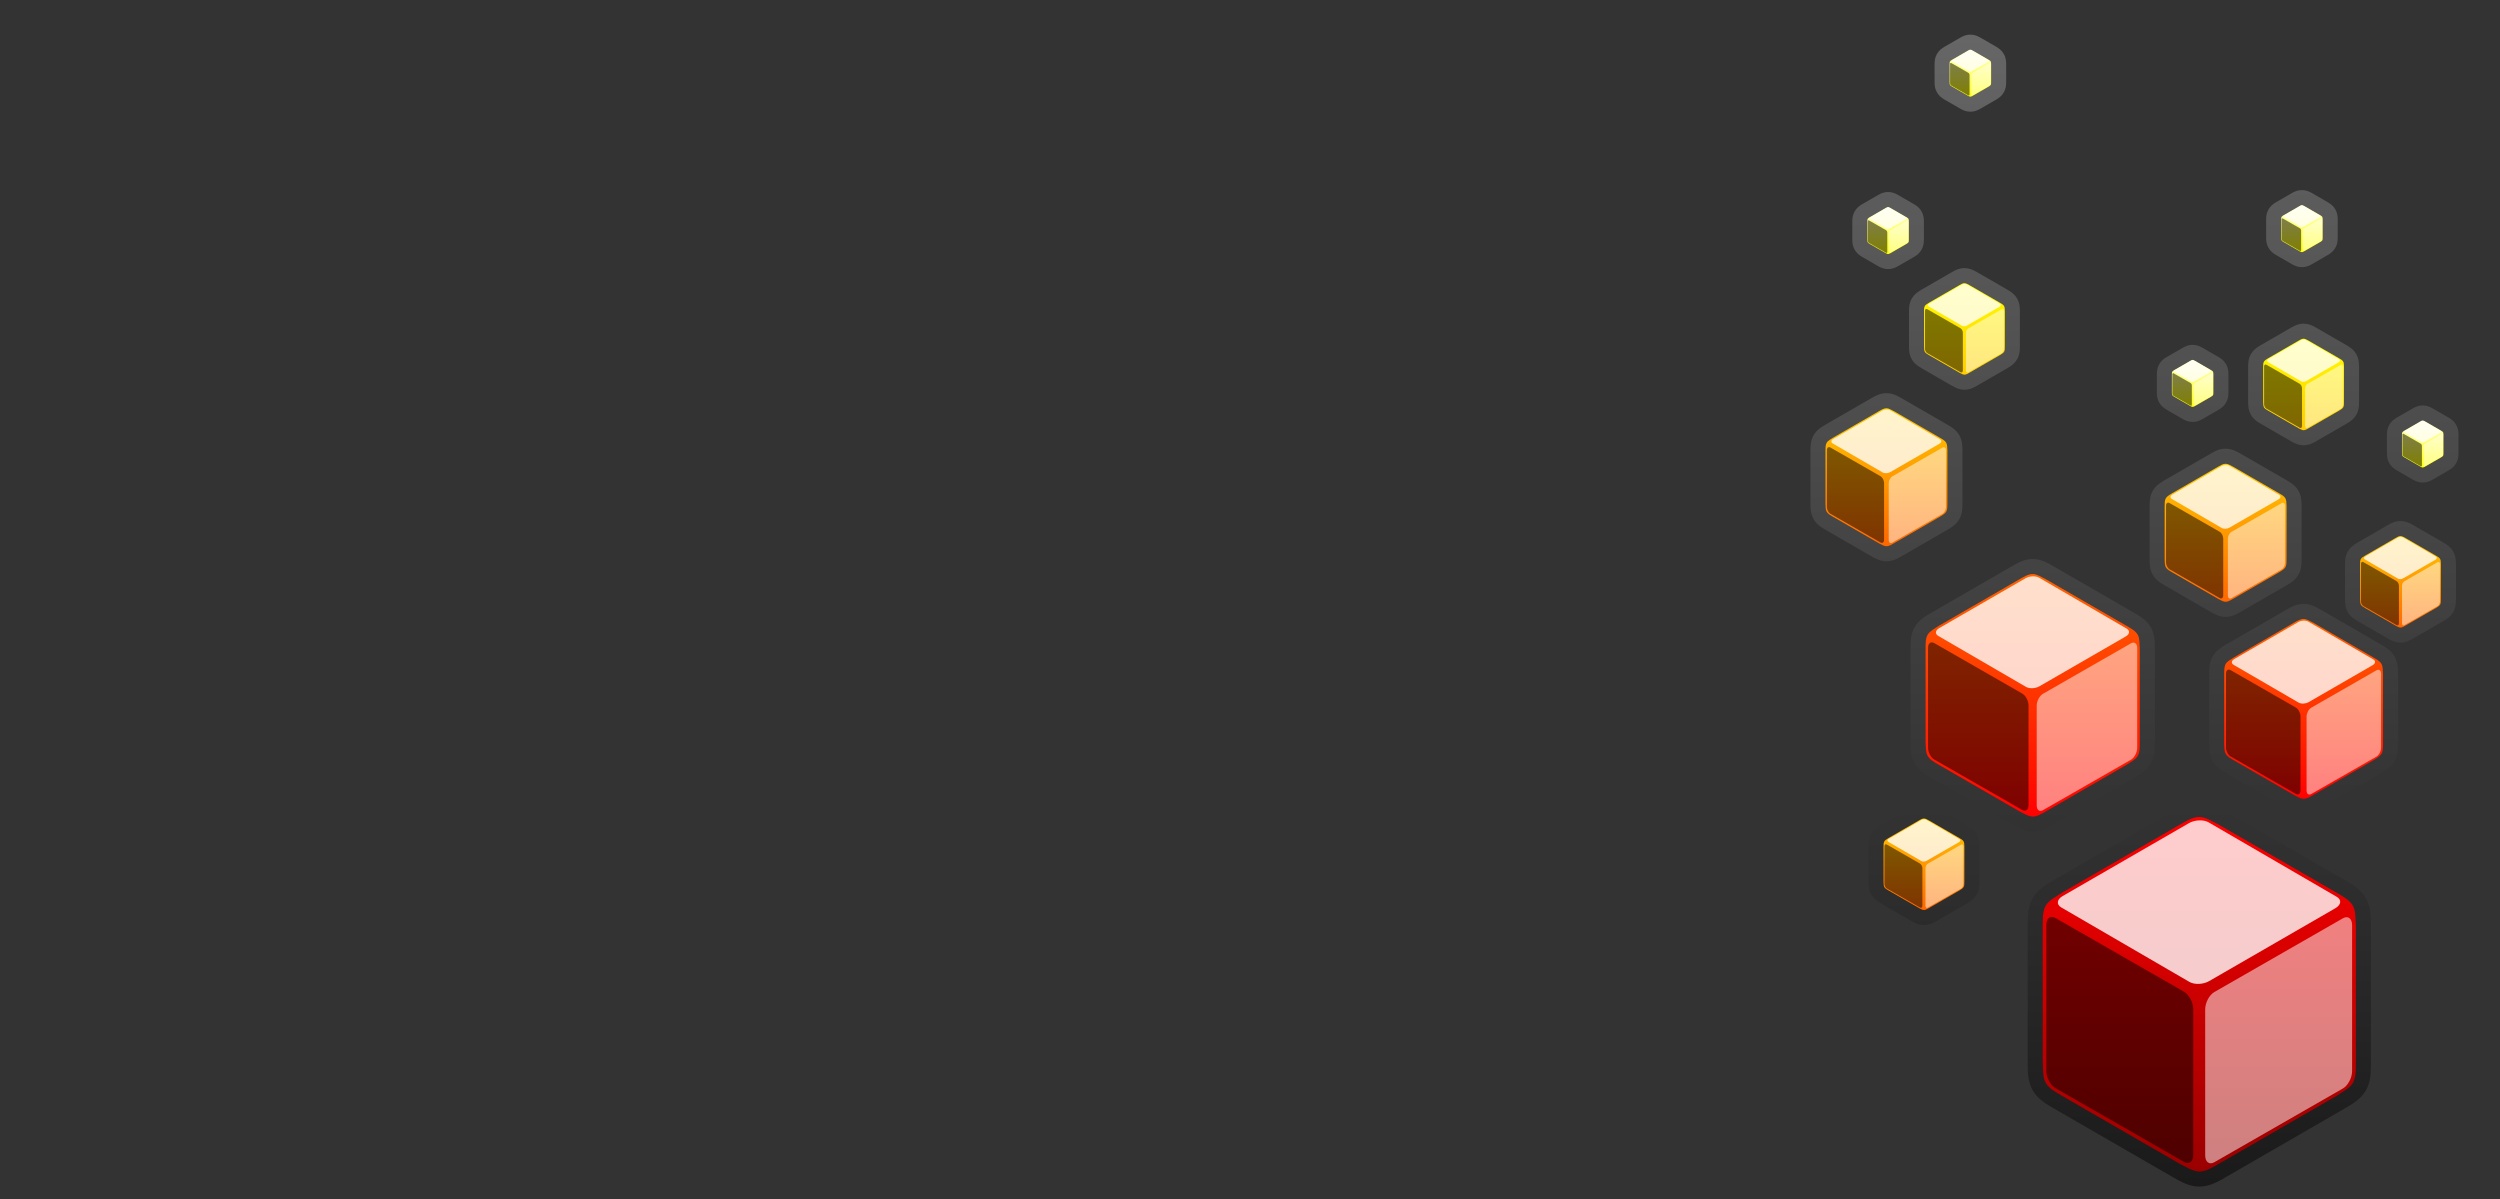 <?xml version="1.0" encoding="UTF-8" standalone="no"?>
<svg
   xmlns:dc="http://purl.org/dc/elements/1.1/"
   xmlns:cc="http://creativecommons.org/ns#"
   xmlns:rdf="http://www.w3.org/1999/02/22-rdf-syntax-ns#"
   xmlns:svg="http://www.w3.org/2000/svg"
   xmlns="http://www.w3.org/2000/svg"
   xmlns:sodipodi="http://sodipodi.sourceforge.net/DTD/sodipodi-0.dtd"
   xmlns:inkscape="http://www.inkscape.org/namespaces/inkscape"
   id="svg4756"
   version="1.1"
   inkscape:version="1.0.1 (3bc2e813f5, 2020-09-07)"
   xml:space="preserve"
   width="1366"
   height="655.344"
   viewBox="0 0 1366 655.344"
   sodipodi:docname="block_background.svg"><rect x="0" y="0" width="1366" height="655.344" fill="#333333" stroke="none"/><defs
     id="defs4760"><linearGradient
       x1="0"
       y1="0"
       x2="1"
       y2="0"
       gradientUnits="userSpaceOnUse"
       gradientTransform="matrix(0,612,-792,0,792,0)"
       spreadMethod="pad"
       id="linearGradient4776"><stop
         style="stop-opacity:1;stop-color:#000000"
         offset="0"
         id="stop4778" /><stop
         style="stop-opacity:1;stop-color:#333333"
         offset="1"
         id="stop4780" /></linearGradient><linearGradient
       x1="0"
       y1="0"
       x2="1"
       y2="0"
       gradientUnits="userSpaceOnUse"
       gradientTransform="matrix(0,503.54,-283.284,0,766.78,17.136)"
       spreadMethod="pad"
       id="linearGradient4796"><stop
         style="stop-opacity:1;stop-color:#1a1a1a"
         offset="0"
         id="stop4798" /><stop
         style="stop-opacity:1;stop-color:#666666"
         offset="1"
         id="stop4800" /></linearGradient><linearGradient
       x1="0"
       y1="0"
       x2="1"
       y2="0"
       gradientUnits="userSpaceOnUse"
       gradientTransform="matrix(0,158.066,-136.89,0,721.921,22.167)"
       spreadMethod="pad"
       id="linearGradient4814"><stop
         style="stop-opacity:1;stop-color:#990000"
         offset="0"
         id="stop4816" /><stop
         style="stop-opacity:1;stop-color:#ff0000"
         offset="1"
         id="stop4818" /></linearGradient><linearGradient
       x1="0"
       y1="0"
       x2="1"
       y2="0"
       gradientUnits="userSpaceOnUse"
       gradientTransform="matrix(0,108.121,-93.636,0,627.461,177.825)"
       spreadMethod="pad"
       id="linearGradient4832"><stop
         style="stop-opacity:1;stop-color:#ff0000"
         offset="0"
         id="stop4834" /><stop
         style="stop-opacity:1;stop-color:#ff6600"
         offset="1"
         id="stop4836" /></linearGradient><linearGradient
       x1="0"
       y1="0"
       x2="1"
       y2="0"
       gradientUnits="userSpaceOnUse"
       gradientTransform="matrix(0,80.167,-69.427,0,733.774,185.879)"
       spreadMethod="pad"
       id="linearGradient4850"><stop
         style="stop-opacity:1;stop-color:#ff0000"
         offset="0"
         id="stop4852" /><stop
         style="stop-opacity:1;stop-color:#ff6600"
         offset="1"
         id="stop4854" /></linearGradient><linearGradient
       x1="0"
       y1="0"
       x2="1"
       y2="0"
       gradientUnits="userSpaceOnUse"
       gradientTransform="matrix(0,40.8,-35.334,0,550.781,137.63)"
       spreadMethod="pad"
       id="linearGradient4868"><stop
         style="stop-opacity:1;stop-color:#ff6600"
         offset="0"
         id="stop4870" /><stop
         style="stop-opacity:1;stop-color:#ffcc00"
         offset="1"
         id="stop4872" /></linearGradient><linearGradient
       x1="0"
       y1="0"
       x2="1"
       y2="0"
       gradientUnits="userSpaceOnUse"
       gradientTransform="matrix(0,40.8,-35.334,0,759.085,261.092)"
       spreadMethod="pad"
       id="linearGradient4886"><stop
         style="stop-opacity:1;stop-color:#ff6600"
         offset="0"
         id="stop4888" /><stop
         style="stop-opacity:1;stop-color:#ffcc00"
         offset="1"
         id="stop4890" /></linearGradient><linearGradient
       x1="0"
       y1="0"
       x2="1"
       y2="0"
       gradientUnits="userSpaceOnUse"
       gradientTransform="matrix(0,40.8,-35.334,0,568.475,371.635)"
       spreadMethod="pad"
       id="linearGradient4904"><stop
         style="stop-opacity:1;stop-color:#ffcc00"
         offset="0"
         id="stop4906" /><stop
         style="stop-opacity:1;stop-color:#ffff00"
         offset="1"
         id="stop4908" /></linearGradient><linearGradient
       x1="0"
       y1="0"
       x2="1"
       y2="0"
       gradientUnits="userSpaceOnUse"
       gradientTransform="matrix(0,40.8,-35.334,0,716.727,347.357)"
       spreadMethod="pad"
       id="linearGradient4922"><stop
         style="stop-opacity:1;stop-color:#ffcc00"
         offset="0"
         id="stop4924" /><stop
         style="stop-opacity:1;stop-color:#ffff00"
         offset="1"
         id="stop4926" /></linearGradient><linearGradient
       x1="0"
       y1="0"
       x2="1"
       y2="0"
       gradientUnits="userSpaceOnUse"
       gradientTransform="matrix(0,61.538,-53.294,0,691.614,272.16)"
       spreadMethod="pad"
       id="linearGradient4940"><stop
         style="stop-opacity:1;stop-color:#ff6600"
         offset="0"
         id="stop4942" /><stop
         style="stop-opacity:1;stop-color:#ffcc00"
         offset="1"
         id="stop4944" /></linearGradient><linearGradient
       x1="0"
       y1="0"
       x2="1"
       y2="0"
       gradientUnits="userSpaceOnUse"
       gradientTransform="matrix(0,61.538,-53.294,0,543.363,296.438)"
       spreadMethod="pad"
       id="linearGradient4958"><stop
         style="stop-opacity:1;stop-color:#ff6600"
         offset="0"
         id="stop4960" /><stop
         style="stop-opacity:1;stop-color:#ffcc00"
         offset="1"
         id="stop4962" /></linearGradient><linearGradient
       x1="0"
       y1="0"
       x2="1"
       y2="0"
       gradientUnits="userSpaceOnUse"
       gradientTransform="matrix(0,20.956,-18.149,0,659.634,357.739)"
       spreadMethod="pad"
       id="linearGradient4976"><stop
         style="stop-opacity:1;stop-color:#ffff00"
         offset="0"
         id="stop4978" /><stop
         style="stop-opacity:1;stop-color:#ffffcc"
         offset="1"
         id="stop4980" /></linearGradient><linearGradient
       x1="0"
       y1="0"
       x2="1"
       y2="0"
       gradientUnits="userSpaceOnUse"
       gradientTransform="matrix(0,20.957,-18.149,0,707.4,425.399)"
       spreadMethod="pad"
       id="linearGradient4994"><stop
         style="stop-opacity:1;stop-color:#ffff00"
         offset="0"
         id="stop4996" /><stop
         style="stop-opacity:1;stop-color:#ffffcc"
         offset="1"
         id="stop4998" /></linearGradient><linearGradient
       x1="0"
       y1="0"
       x2="1"
       y2="0"
       gradientUnits="userSpaceOnUse"
       gradientTransform="matrix(0,20.957,-18.149,0,760.207,331.252)"
       spreadMethod="pad"
       id="linearGradient5012"><stop
         style="stop-opacity:1;stop-color:#ffff00"
         offset="0"
         id="stop5014" /><stop
         style="stop-opacity:1;stop-color:#ffffcc"
         offset="1"
         id="stop5016" /></linearGradient><linearGradient
       x1="0"
       y1="0"
       x2="1"
       y2="0"
       gradientUnits="userSpaceOnUse"
       gradientTransform="matrix(0,20.957,-18.149,0,526.508,424.554)"
       spreadMethod="pad"
       id="linearGradient5030"><stop
         style="stop-opacity:1;stop-color:#ffff00"
         offset="0"
         id="stop5032" /><stop
         style="stop-opacity:1;stop-color:#ffffcc"
         offset="1"
         id="stop5034" /></linearGradient><linearGradient
       x1="0"
       y1="0"
       x2="1"
       y2="0"
       gradientUnits="userSpaceOnUse"
       gradientTransform="matrix(0,20.957,-18.149,0,562.473,493.351)"
       spreadMethod="pad"
       id="linearGradient5048"><stop
         style="stop-opacity:1;stop-color:#ffff00"
         offset="0"
         id="stop5050" /><stop
         style="stop-opacity:1;stop-color:#ffffcc"
         offset="1"
         id="stop5052" /></linearGradient></defs><sodipodi:namedview
     pagecolor="#ffffff"
     bordercolor="#666666"
     borderopacity="1"
     objecttolerance="10"
     gridtolerance="10"
     guidetolerance="10"
     inkscape:pageopacity="0"
     inkscape:pageshadow="2"
     inkscape:window-width="1920"
     inkscape:window-height="1166"
     id="namedview4758"
     showgrid="false"
     inkscape:zoom="0.87256052"
     inkscape:cx="664.21395"
     inkscape:cy="431.57967"
     inkscape:window-x="-11"
     inkscape:window-y="-11"
     inkscape:window-maximized="1"
     inkscape:current-layer="g4764"
     fit-margin-top="0"
     fit-margin-left="0"
     fit-margin-right="0"
     fit-margin-bottom="0"
     inkscape:document-rotation="0" /><g
     id="g4764"
     inkscape:groupmode="layer"
     inkscape:label="carbonfire"
     transform="matrix(1.25,0,0,-1.25,384.858,669.768)"><g
       id="g4786"><g
         id="g4788"><g
           id="g4794"><path
             d="m 665.083,181.121 51.614,-29.799 c 3.75,-2.165 7.442,-4.271 9.645,-8.205 2.108,-3.765 2.152,-7.834 2.152,-12.009 l 0,-59.598 c 0,-4.33 0.022,-8.58 -2.283,-12.454 -2.206,-3.708 -5.709,-5.782 -9.324,-7.87 L 665.274,21.388 c -3.75,-2.165 -7.419,-4.309 -11.928,-4.25 -4.314,0.056 -7.861,2.053 -11.476,4.141 l -51.614,29.799 c -3.749,2.165 -7.442,4.271 -9.645,8.205 -2.108,3.765 -2.152,7.834 -2.152,12.009 l 0,59.598 c 0,4.33 -0.022,8.58 2.283,12.455 2.206,3.708 5.709,5.782 9.324,7.869 l 51.614,29.799 c 3.749,2.164 7.419,4.309 11.928,4.25 4.314,-0.057 7.861,-2.053 11.476,-4.141 z m -75.462,107.231 35.305,-20.384 c 2.938,-1.696 5.64,-3.305 7.371,-6.396 1.649,-2.945 1.737,-5.967 1.737,-9.229 l 0,-40.767 c 0,-3.392 -0.042,-6.537 -1.854,-9.581 -1.726,-2.901 -4.299,-4.488 -7.124,-6.119 l -35.305,-20.383 c -2.938,-1.697 -5.682,-3.233 -9.225,-3.186 -3.376,0.044 -6.035,1.479 -8.861,3.111 l -35.305,20.383 c -2.938,1.696 -5.64,3.305 -7.371,6.396 -1.649,2.946 -1.737,5.967 -1.737,9.229 l 0,40.767 c 0,3.392 0.042,6.537 1.854,9.581 1.726,2.902 4.299,4.489 7.124,6.12 l 35.305,20.383 c 2.938,1.696 5.682,3.232 9.225,3.186 3.376,-0.044 6.036,-1.479 8.861,-3.11 z m 116.946,-19.051 26.177,-15.113 c 2.475,-1.429 4.638,-2.776 6.098,-5.383 1.387,-2.478 1.504,-4.931 1.504,-7.673 l 0,-30.226 c 0,-2.858 -0.085,-5.405 -1.613,-7.973 -1.452,-2.44 -3.518,-3.769 -5.893,-5.14 L 706.664,182.679 c -2.475,-1.429 -4.723,-2.629 -7.712,-2.589 -2.839,0.037 -5.022,1.163 -7.397,2.534 l -26.177,15.113 c -2.475,1.429 -4.638,2.776 -6.098,5.384 -1.387,2.478 -1.505,4.931 -1.505,7.673 l 0,30.226 c 0,2.858 0.085,5.405 1.613,7.973 1.452,2.44 3.518,3.769 5.894,5.14 l 26.177,15.113 c 2.475,1.429 4.723,2.629 7.712,2.589 2.84,-0.037 5.022,-1.163 7.398,-2.534 z m -168.019,-86.419 13.322,-7.691 c 1.802,-1.041 3.245,-2.064 4.306,-3.958 1.004,-1.793 1.177,-3.495 1.177,-5.483 l 0,-15.383 c 0,-2.082 -0.165,-3.844 -1.275,-5.709 -1.05,-1.764 -2.438,-2.767 -4.159,-3.76 l -13.323,-7.692 c -1.803,-1.041 -3.41,-1.778 -5.581,-1.75 -2.053,0.027 -3.615,0.728 -5.336,1.722 l -13.322,7.692 c -1.802,1.04 -3.245,2.065 -4.306,3.958 -1.004,1.792 -1.178,3.495 -1.178,5.483 l 0,15.384 c 0,2.081 0.166,3.844 1.275,5.708 1.05,1.765 2.438,2.767 4.159,3.761 l 13.322,7.692 c 1.802,1.04 3.411,1.778 5.58,1.75 2.054,-0.026 3.616,-0.727 5.338,-1.722 z m 208.304,123.462 13.322,-7.691 c 1.803,-1.041 3.246,-2.065 4.306,-3.959 1.003,-1.791 1.177,-3.494 1.177,-5.481 l 0,-15.384 c 0,-2.082 -0.165,-3.844 -1.275,-5.709 -1.05,-1.764 -2.438,-2.767 -4.159,-3.76 l -13.323,-7.691 c -1.803,-1.041 -3.411,-1.778 -5.581,-1.75 -2.054,0.027 -3.615,0.728 -5.336,1.722 l -13.322,7.692 c -1.802,1.041 -3.245,2.064 -4.306,3.957 -1.004,1.792 -1.178,3.495 -1.178,5.483 l 0,15.384 c 0,2.081 0.166,3.843 1.275,5.707 1.05,1.765 2.438,2.768 4.159,3.762 l 13.322,7.692 c 1.803,1.041 3.411,1.778 5.581,1.75 2.053,-0.027 3.615,-0.728 5.337,-1.722 z m -190.609,110.544 13.322,-7.692 c 1.802,-1.041 3.246,-2.065 4.306,-3.959 1.003,-1.792 1.177,-3.495 1.177,-5.482 l 0,-15.383 c 0,-2.082 -0.165,-3.844 -1.275,-5.709 -1.05,-1.764 -2.438,-2.767 -4.159,-3.76 l -13.322,-7.691 c -1.803,-1.041 -3.411,-1.778 -5.581,-1.75 -2.053,0.027 -3.615,0.728 -5.336,1.722 l -13.322,7.691 c -1.802,1.041 -3.245,2.065 -4.306,3.958 -1.004,1.792 -1.178,3.495 -1.178,5.483 l 0,15.383 c 0,2.081 0.165,3.843 1.274,5.708 1.05,1.765 2.438,2.768 4.16,3.761 l 13.322,7.691 c 1.802,1.041 3.412,1.779 5.581,1.75 2.053,-0.027 3.615,-0.728 5.336,-1.722 z m 148.251,-24.278 13.322,-7.692 c 1.803,-1.041 3.246,-2.065 4.306,-3.959 1.003,-1.792 1.177,-3.494 1.177,-5.482 l 0,-15.383 c 0,-2.082 -0.166,-3.844 -1.275,-5.709 -1.05,-1.764 -2.438,-2.766 -4.159,-3.76 l -13.323,-7.692 c -1.803,-1.041 -3.41,-1.778 -5.581,-1.75 -2.053,0.027 -3.615,0.728 -5.336,1.721 l -13.322,7.692 c -1.802,1.04 -3.245,2.065 -4.306,3.958 -1.004,1.792 -1.178,3.495 -1.178,5.483 l 0,15.384 c 0,2.081 0.166,3.843 1.274,5.707 1.05,1.765 2.438,2.768 4.16,3.762 l 13.323,7.692 c 1.802,1.04 3.41,1.778 5.579,1.75 2.055,-0.026 3.616,-0.727 5.338,-1.721 z m -33.001,-55.089 20.095,-11.601 c 2.161,-1.248 3.975,-2.434 5.25,-4.71 1.208,-2.158 1.349,-4.247 1.349,-6.636 l 0,-23.203 c 0,-2.495 -0.12,-4.659 -1.453,-6.901 -1.265,-2.126 -3.003,-3.292 -5.073,-4.488 L 671.567,268.381 c -2.161,-1.248 -4.095,-2.227 -6.703,-2.193 -2.474,0.032 -4.353,0.954 -6.423,2.15 l -20.094,11.601 c -2.161,1.248 -3.975,2.433 -5.25,4.709 -1.209,2.159 -1.35,4.247 -1.35,6.637 l 0,23.203 c 0,2.495 0.119,4.659 1.453,6.901 1.265,2.126 3.003,3.292 5.072,4.487 l 20.094,11.602 c 2.162,1.248 4.095,2.226 6.704,2.192 2.474,-0.033 4.351,-0.955 6.421,-2.15 z m -148.251,24.278 20.094,-11.601 c 2.161,-1.248 3.975,-2.433 5.25,-4.709 1.208,-2.159 1.349,-4.246 1.349,-6.636 l 0,-23.203 c 0,-2.495 -0.119,-4.659 -1.453,-6.901 -1.265,-2.126 -3.003,-3.293 -5.073,-4.487 l -20.094,-11.601 c -2.161,-1.248 -4.095,-2.226 -6.703,-2.192 -2.474,0.032 -4.353,0.954 -6.423,2.149 l -20.094,11.602 c -2.162,1.248 -3.975,2.433 -5.25,4.709 -1.209,2.159 -1.349,4.247 -1.349,6.636 l 0,23.203 c 0,2.495 0.119,4.659 1.453,6.901 1.265,2.126 3.003,3.293 5.073,4.488 l 20.095,11.601 c 2.161,1.248 4.094,2.227 6.703,2.192 2.474,-0.032 4.353,-0.954 6.423,-2.15 z m 131.707,21.952 6.843,-3.95 c 1.443,-0.833 2.562,-1.739 3.403,-3.24 0.794,-1.42 1.012,-2.792 1.012,-4.378 l 0,-7.901 c 0,-1.667 -0.225,-3.089 -1.105,-4.568 -0.832,-1.398 -1.912,-2.272 -3.285,-3.065 l -6.842,-3.95 c -1.442,-0.833 -2.786,-1.349 -4.505,-1.327 -1.628,0.021 -2.926,0.519 -4.3,1.312 l -6.843,3.95 c -1.443,0.833 -2.562,1.739 -3.403,3.24 -0.795,1.42 -1.012,2.792 -1.012,4.378 l 0,7.901 c 0,1.666 0.225,3.088 1.104,4.566 0.832,1.399 1.911,2.272 3.285,3.066 l 6.843,3.951 c 1.443,0.833 2.787,1.35 4.507,1.327 1.627,-0.021 2.923,-0.519 4.296,-1.312 z m 47.767,67.661 6.843,-3.95 c 1.443,-0.833 2.562,-1.739 3.403,-3.24 0.795,-1.419 1.012,-2.792 1.012,-4.378 l 0,-7.901 c 0,-1.666 -0.225,-3.088 -1.104,-4.566 -0.832,-1.399 -1.912,-2.273 -3.285,-3.066 l -6.843,-3.951 c -1.444,-0.833 -2.787,-1.35 -4.507,-1.327 -1.627,0.021 -2.923,0.519 -4.296,1.312 l -6.843,3.951 c -1.442,0.833 -2.561,1.738 -3.401,3.237 -0.796,1.42 -1.014,2.793 -1.014,4.38 l 0,7.902 c 0,1.666 0.225,3.088 1.104,4.566 0.832,1.399 1.912,2.274 3.286,3.067 l 6.842,3.95 c 1.443,0.834 2.787,1.35 4.508,1.327 1.627,-0.021 2.923,-0.52 4.297,-1.312 z m 52.807,-94.147 6.843,-3.951 c 1.443,-0.833 2.562,-1.738 3.403,-3.24 0.795,-1.419 1.012,-2.792 1.012,-4.377 l 0,-7.902 c 0,-1.667 -0.225,-3.089 -1.105,-4.567 -0.832,-1.398 -1.912,-2.272 -3.285,-3.064 l -6.842,-3.95 c -1.443,-0.833 -2.787,-1.35 -4.508,-1.327 -1.627,0.022 -2.923,0.52 -4.296,1.313 l -6.843,3.95 c -1.443,0.833 -2.562,1.739 -3.403,3.24 -0.795,1.42 -1.012,2.792 -1.012,4.378 l 0,7.901 c 0,1.666 0.225,3.088 1.104,4.566 0.832,1.399 1.912,2.272 3.286,3.065 l 6.843,3.951 c 1.443,0.833 2.787,1.349 4.508,1.327 1.627,-0.021 2.923,-0.52 4.296,-1.312 z m -233.699,93.302 6.843,-3.951 c 1.443,-0.833 2.562,-1.738 3.402,-3.24 0.795,-1.419 1.012,-2.792 1.012,-4.377 l 0,-7.902 c 0,-1.667 -0.225,-3.089 -1.105,-4.567 -0.832,-1.397 -1.912,-2.272 -3.284,-3.064 l -6.843,-3.951 c -1.443,-0.833 -2.787,-1.35 -4.508,-1.327 -1.627,0.021 -2.923,0.519 -4.296,1.312 l -6.843,3.951 c -1.443,0.833 -2.562,1.738 -3.402,3.24 -0.795,1.419 -1.012,2.792 -1.012,4.378 l 0,7.901 c 0,1.665 0.225,3.087 1.103,4.564 0.832,1.399 1.912,2.274 3.287,3.067 l 6.843,3.951 c 1.443,0.833 2.787,1.35 4.508,1.327 1.627,-0.022 2.923,-0.52 4.296,-1.312 z m 35.965,68.797 6.843,-3.95 c 1.443,-0.833 2.562,-1.739 3.403,-3.24 0.795,-1.42 1.012,-2.792 1.012,-4.378 l 0,-7.901 c 0,-1.666 -0.225,-3.088 -1.104,-4.566 -0.832,-1.399 -1.912,-2.273 -3.286,-3.066 l -6.843,-3.951 c -1.444,-0.833 -2.787,-1.35 -4.508,-1.327 -1.626,0.021 -2.924,0.52 -4.296,1.312 l -6.843,3.95 c -1.443,0.833 -2.562,1.739 -3.403,3.24 -0.795,1.42 -1.012,2.792 -1.012,4.378 l 0,7.901 c 0,1.666 0.225,3.087 1.104,4.566 0.832,1.398 1.913,2.274 3.286,3.067 l 6.842,3.95 c 1.442,0.833 2.786,1.349 4.505,1.327 1.628,-0.021 2.926,-0.519 4.3,-1.312"
             style="fill:url(#linearGradient4796);fill-rule:evenodd;stroke:none"
             id="path4802"
             inkscape:connector-curvature="0" /></g></g></g><g
       id="g4804"><g
         id="g4806"><g
           id="g4812"><path
             d="m 661.797,175.429 25.902,-14.954 25.712,-14.845 c 2.745,-1.602 5.803,-3.237 7.196,-5.724 1.351,-2.414 1.074,-5.656 1.314,-8.798 l 0,-29.91 0,-29.689 c -0.015,-3.179 0.099,-6.645 -1.359,-9.094 -1.415,-2.378 -4.361,-3.759 -6.962,-5.537 L 687.699,41.925 661.987,27.08 c -2.76,-1.577 -5.705,-3.408 -8.555,-3.371 -2.767,0.037 -5.435,1.898 -8.276,3.261 l -25.902,14.954 -25.712,14.845 c -2.745,1.602 -5.803,3.237 -7.196,5.723 -1.351,2.414 -1.074,5.656 -1.314,8.798 l 0,29.909 0,29.689 c 0.015,3.179 -0.099,6.645 1.359,9.094 1.414,2.378 4.361,3.759 6.961,5.537 l 25.902,14.954 25.712,14.844 c 2.76,1.577 5.705,3.408 8.555,3.371 2.767,-0.036 5.435,-1.898 8.276,-3.261"
             style="fill:url(#linearGradient4814);fill-rule:evenodd;stroke:none"
             id="path4820"
             inkscape:connector-curvature="0" /></g></g></g><g
       id="g4822"><g
         id="g4824"><g
           id="g4830"><path
             d="m 586.335,282.66 17.717,-10.229 17.588,-10.154 c 1.878,-1.095 3.97,-2.214 4.922,-3.915 0.925,-1.651 0.735,-3.869 0.899,-6.018 l 0,-20.458 0,-20.308 c -0.011,-2.174 0.068,-4.545 -0.929,-6.22 -0.968,-1.627 -2.983,-2.571 -4.762,-3.788 L 604.052,191.34 586.465,181.186 c -1.888,-1.078 -3.902,-2.331 -5.852,-2.306 -1.892,0.025 -3.718,1.299 -5.661,2.231 l -17.717,10.229 -17.588,10.154 c -1.878,1.096 -3.97,2.214 -4.922,3.915 -0.925,1.651 -0.735,3.869 -0.899,6.018 l 0,20.459 0,20.308 c 0.011,2.174 -0.067,4.545 0.929,6.221 0.968,1.627 2.983,2.571 4.762,3.788 l 17.718,10.229 17.587,10.154 c 1.888,1.078 3.902,2.331 5.852,2.305 1.892,-0.025 3.718,-1.298 5.661,-2.231"
             style="fill:url(#linearGradient4832);fill-rule:evenodd;stroke:none"
             id="path4838"
             inkscape:connector-curvature="0" /></g></g></g><g
       id="g4840"><g
         id="g4842"><g
           id="g4848"><path
             d="m 703.281,263.609 13.137,-7.584 13.04,-7.529 c 1.392,-0.812 2.943,-1.641 3.65,-2.903 0.685,-1.224 0.545,-2.868 0.667,-4.462 l 0,-15.169 0,-15.058 c -0.008,-1.612 0.05,-3.37 -0.689,-4.612 -0.717,-1.206 -2.212,-1.907 -3.53,-2.808 l -13.137,-7.584 -13.04,-7.529 c -1.4,-0.799 -2.894,-1.728 -4.339,-1.709 -1.403,0.018 -2.757,0.963 -4.197,1.654 l -13.137,7.585 -13.04,7.529 c -1.392,0.812 -2.943,1.642 -3.65,2.903 -0.685,1.225 -0.545,2.868 -0.667,4.462 l 0,15.169 0,15.057 c 0.008,1.612 -0.05,3.37 0.689,4.612 0.718,1.206 2.212,1.907 3.531,2.808 l 13.137,7.584 13.04,7.529 c 1.4,0.799 2.893,1.728 4.339,1.71 1.403,-0.019 2.757,-0.963 4.198,-1.654"
             style="fill:url(#linearGradient4850);fill-rule:evenodd;stroke:none"
             id="path4856"
             inkscape:connector-curvature="0" /></g></g></g><g
       id="g4858"><g
         id="g4860"><g
           id="g4866"><path
             d="m 535.262,177.189 6.686,-3.86 6.636,-3.832 c 0.709,-0.413 1.498,-0.835 1.857,-1.477 0.349,-0.623 0.278,-1.46 0.339,-2.271 l 0,-7.72 0,-7.663 c -0.004,-0.82 0.025,-1.715 -0.351,-2.347 -0.365,-0.614 -1.126,-0.97 -1.797,-1.429 l -6.686,-3.86 -6.637,-3.831 c -0.713,-0.407 -1.473,-0.88 -2.208,-0.87 -0.714,0.009 -1.403,0.49 -2.136,0.842 l -6.686,3.86 -6.637,3.832 c -0.709,0.414 -1.498,0.836 -1.857,1.478 -0.349,0.623 -0.278,1.46 -0.34,2.271 l 0,7.72 0,7.663 c 0.004,0.82 -0.025,1.715 0.351,2.347 0.365,0.614 1.125,0.97 1.797,1.429 l 6.686,3.86 6.636,3.832 c 0.712,0.407 1.473,0.879 2.208,0.87 0.714,-0.009 1.403,-0.49 2.136,-0.842"
             style="fill:url(#linearGradient4868);fill-rule:evenodd;stroke:none"
             id="path4874"
             inkscape:connector-curvature="0" /></g></g></g><g
       id="g4876"><g
         id="g4878"><g
           id="g4884"><path
             d="m 743.565,300.652 6.686,-3.86 6.637,-3.832 c 0.709,-0.413 1.498,-0.835 1.858,-1.477 0.349,-0.623 0.277,-1.46 0.339,-2.271 l 0,-7.72 0,-7.663 c -0.004,-0.82 0.026,-1.715 -0.351,-2.347 -0.365,-0.614 -1.126,-0.97 -1.797,-1.429 l -6.686,-3.86 -6.636,-3.832 c -0.713,-0.407 -1.473,-0.88 -2.208,-0.87 -0.714,0.009 -1.403,0.49 -2.136,0.842 l -6.686,3.86 -6.636,3.832 c -0.709,0.413 -1.498,0.835 -1.858,1.477 -0.349,0.623 -0.278,1.46 -0.34,2.271 l 0,7.72 0,7.663 c 0.004,0.82 -0.025,1.715 0.351,2.347 0.365,0.614 1.126,0.97 1.797,1.429 l 6.686,3.86 6.637,3.832 c 0.712,0.407 1.472,0.88 2.208,0.87 0.714,-0.01 1.403,-0.49 2.136,-0.842"
             style="fill:url(#linearGradient4886);fill-rule:evenodd;stroke:none"
             id="path4892"
             inkscape:connector-curvature="0" /></g></g></g><g
       id="g4894"><g
         id="g4896"><g
           id="g4902"><path
             d="m 552.956,411.195 6.686,-3.86 6.637,-3.832 c 0.709,-0.413 1.498,-0.835 1.857,-1.477 0.349,-0.623 0.277,-1.46 0.339,-2.271 l 0,-7.72 0,-7.663 c -0.004,-0.82 0.026,-1.715 -0.351,-2.348 -0.365,-0.613 -1.126,-0.97 -1.797,-1.429 l -6.686,-3.86 -6.636,-3.832 c -0.713,-0.407 -1.473,-0.88 -2.208,-0.87 -0.714,0.009 -1.403,0.49 -2.136,0.842 l -6.686,3.86 -6.637,3.832 c -0.708,0.413 -1.498,0.836 -1.857,1.478 -0.349,0.623 -0.278,1.46 -0.34,2.271 l 0,7.72 0,7.663 c 0.004,0.821 -0.025,1.715 0.351,2.347 0.365,0.614 1.126,0.97 1.797,1.429 l 6.686,3.86 6.636,3.832 c 0.712,0.407 1.473,0.879 2.208,0.87 0.714,-0.01 1.403,-0.49 2.136,-0.842"
             style="fill:url(#linearGradient4904);fill-rule:evenodd;stroke:none"
             id="path4910"
             inkscape:connector-curvature="0" /></g></g></g><g
       id="g4912"><g
         id="g4914"><g
           id="g4920"><path
             d="m 701.207,386.917 6.686,-3.86 6.636,-3.832 c 0.709,-0.413 1.498,-0.835 1.857,-1.477 0.349,-0.623 0.278,-1.46 0.339,-2.271 l 0,-7.72 0,-7.663 c -0.004,-0.82 0.025,-1.715 -0.351,-2.347 -0.365,-0.614 -1.126,-0.971 -1.797,-1.43 l -6.686,-3.86 -6.637,-3.831 c -0.713,-0.407 -1.473,-0.88 -2.208,-0.87 -0.714,0.01 -1.403,0.49 -2.136,0.842 l -6.686,3.86 -6.637,3.832 c -0.709,0.413 -1.498,0.836 -1.857,1.477 -0.349,0.623 -0.277,1.46 -0.34,2.271 l 0,7.72 0,7.663 c 0.004,0.82 -0.025,1.715 0.351,2.347 0.365,0.614 1.126,0.97 1.797,1.429 l 6.686,3.86 6.636,3.832 c 0.712,0.407 1.472,0.88 2.208,0.87 0.714,-0.009 1.403,-0.49 2.136,-0.842"
             style="fill:url(#linearGradient4922);fill-rule:evenodd;stroke:none"
             id="path4928"
             inkscape:connector-curvature="0" /></g></g></g><g
       id="g4930"><g
         id="g4932"><g
           id="g4938"><path
             d="m 668.206,331.828 10.084,-5.822 10.01,-5.779 c 1.068,-0.624 2.259,-1.26 2.801,-2.229 0.526,-0.94 0.418,-2.202 0.512,-3.425 l 0,-11.644 0,-11.559 c -0.006,-1.237 0.038,-2.587 -0.529,-3.541 -0.551,-0.926 -1.698,-1.463 -2.71,-2.156 l -10.084,-5.822 -10.01,-5.779 c -1.075,-0.613 -2.221,-1.327 -3.331,-1.312 -1.077,0.014 -2.116,0.739 -3.222,1.27 l -10.084,5.822 -10.01,5.779 c -1.069,0.624 -2.26,1.26 -2.802,2.229 -0.526,0.94 -0.418,2.202 -0.512,3.425 l 0,11.644 0,11.559 c 0.006,1.237 -0.039,2.587 0.529,3.541 0.55,0.926 1.698,1.464 2.71,2.155 l 10.084,5.822 10.01,5.779 c 1.075,0.613 2.221,1.327 3.331,1.312 1.077,-0.014 2.116,-0.739 3.222,-1.269"
             style="fill:url(#linearGradient4940);fill-rule:evenodd;stroke:none"
             id="path4946"
             inkscape:connector-curvature="0" /></g></g></g><g
       id="g4948"><g
         id="g4950"><g
           id="g4956"><path
             d="m 519.955,356.106 10.084,-5.822 10.01,-5.779 c 1.068,-0.624 2.259,-1.26 2.801,-2.228 0.526,-0.94 0.418,-2.202 0.512,-3.425 l 0,-11.644 0,-11.559 c -0.006,-1.238 0.038,-2.587 -0.529,-3.541 -0.551,-0.926 -1.698,-1.464 -2.71,-2.156 l -10.084,-5.822 -10.01,-5.779 c -1.075,-0.614 -2.222,-1.327 -3.331,-1.312 -1.077,0.014 -2.116,0.739 -3.222,1.269 l -10.084,5.822 -10.01,5.779 c -1.069,0.624 -2.259,1.26 -2.801,2.228 -0.526,0.94 -0.418,2.202 -0.512,3.425 l 0,11.644 0,11.558 c 0.006,1.237 -0.038,2.587 0.529,3.54 0.55,0.926 1.698,1.463 2.71,2.156 l 10.084,5.822 10.01,5.779 c 1.074,0.614 2.221,1.327 3.33,1.312 1.077,-0.015 2.116,-0.739 3.222,-1.27"
             style="fill:url(#linearGradient4958);fill-rule:evenodd;stroke:none"
             id="path4964"
             inkscape:connector-curvature="0" /></g></g></g><g
       id="g4966"><g
         id="g4968"><g
           id="g4974"><path
             d="m 651.662,378.058 3.434,-1.983 3.409,-1.968 c 0.364,-0.213 0.77,-0.429 0.954,-0.759 0.179,-0.32 0.142,-0.75 0.174,-1.166 l 0,-3.965 0,-3.936 c -0.002,-0.422 0.013,-0.881 -0.18,-1.206 -0.188,-0.315 -0.578,-0.498 -0.923,-0.734 l -3.434,-1.982 -3.409,-1.968 c -0.366,-0.209 -0.756,-0.452 -1.134,-0.447 -0.367,0.005 -0.721,0.252 -1.097,0.432 l -3.434,1.983 -3.409,1.968 c -0.364,0.212 -0.769,0.429 -0.954,0.759 -0.179,0.32 -0.142,0.75 -0.174,1.167 l 0,3.965 0,3.936 c 0.002,0.421 -0.013,0.881 0.18,1.205 0.188,0.315 0.579,0.499 0.923,0.734 l 3.434,1.983 3.409,1.968 c 0.366,0.209 0.756,0.452 1.134,0.447 0.366,-0.005 0.72,-0.252 1.097,-0.432"
             style="fill:url(#linearGradient4976);fill-rule:evenodd;stroke:none"
             id="path4982"
             inkscape:connector-curvature="0" /></g></g></g><g
       id="g4984"><g
         id="g4986"><g
           id="g4992"><path
             d="m 699.429,445.719 3.434,-1.983 3.409,-1.968 c 0.364,-0.212 0.769,-0.429 0.954,-0.759 0.179,-0.32 0.142,-0.75 0.174,-1.167 l 0,-3.965 0,-3.936 c -0.002,-0.421 0.013,-0.881 -0.18,-1.205 -0.188,-0.316 -0.578,-0.499 -0.923,-0.734 l -3.434,-1.983 -3.409,-1.968 c -0.366,-0.209 -0.756,-0.452 -1.134,-0.447 -0.367,0.005 -0.721,0.252 -1.097,0.432 l -3.434,1.982 -3.409,1.968 c -0.364,0.212 -0.769,0.429 -0.954,0.759 -0.179,0.32 -0.143,0.75 -0.174,1.166 l 0,3.965 0,3.936 c 0.002,0.421 -0.013,0.881 0.18,1.206 0.188,0.315 0.579,0.498 0.923,0.734 l 3.434,1.982 3.409,1.968 c 0.366,0.209 0.756,0.452 1.134,0.447 0.366,-0.005 0.721,-0.252 1.097,-0.433"
             style="fill:url(#linearGradient4994);fill-rule:evenodd;stroke:none"
             id="path5000"
             inkscape:connector-curvature="0" /></g></g></g><g
       id="g5002"><g
         id="g5004"><g
           id="g5010"><path
             d="m 752.236,351.571 3.434,-1.983 3.409,-1.968 c 0.364,-0.212 0.769,-0.429 0.954,-0.759 0.179,-0.32 0.142,-0.75 0.174,-1.166 l 0,-3.965 0,-3.936 c -0.002,-0.421 0.013,-0.881 -0.18,-1.206 -0.188,-0.315 -0.579,-0.498 -0.923,-0.734 l -3.434,-1.982 -3.409,-1.968 c -0.366,-0.209 -0.756,-0.452 -1.134,-0.447 -0.367,0.005 -0.721,0.252 -1.097,0.432 l -3.434,1.983 -3.409,1.968 c -0.364,0.212 -0.769,0.429 -0.954,0.759 -0.179,0.32 -0.142,0.75 -0.174,1.166 l 0,3.965 0,3.936 c 0.002,0.421 -0.013,0.881 0.18,1.206 0.188,0.316 0.578,0.498 0.923,0.734 l 3.434,1.982 3.409,1.968 c 0.366,0.209 0.756,0.452 1.134,0.447 0.367,-0.005 0.721,-0.252 1.097,-0.432"
             style="fill:url(#linearGradient5012);fill-rule:evenodd;stroke:none"
             id="path5018"
             inkscape:connector-curvature="0" /></g></g></g><g
       id="g5020"><g
         id="g5022"><g
           id="g5028"><path
             d="m 518.537,444.873 3.434,-1.983 3.409,-1.968 c 0.364,-0.212 0.769,-0.429 0.954,-0.759 0.179,-0.32 0.142,-0.75 0.174,-1.166 l 0,-3.965 0,-3.936 c -0.002,-0.421 0.013,-0.881 -0.18,-1.206 -0.188,-0.315 -0.578,-0.498 -0.923,-0.734 l -3.434,-1.983 -3.409,-1.968 c -0.366,-0.209 -0.756,-0.452 -1.134,-0.447 -0.367,0.005 -0.72,0.252 -1.097,0.433 l -3.434,1.982 -3.409,1.968 c -0.364,0.212 -0.769,0.429 -0.954,0.759 -0.179,0.32 -0.143,0.75 -0.175,1.166 l 0,3.965 0,3.936 c 0.002,0.421 -0.013,0.881 0.181,1.206 0.187,0.316 0.578,0.498 0.923,0.734 l 3.434,1.982 3.409,1.968 c 0.366,0.209 0.756,0.452 1.134,0.447 0.367,-0.005 0.721,-0.252 1.097,-0.432"
             style="fill:url(#linearGradient5030);fill-rule:evenodd;stroke:none"
             id="path5036"
             inkscape:connector-curvature="0" /></g></g></g><g
       id="g5038"><g
         id="g5040"><g
           id="g5046"><path
             d="m 554.502,513.67 3.434,-1.983 3.409,-1.968 c 0.364,-0.212 0.769,-0.429 0.954,-0.759 0.179,-0.32 0.142,-0.75 0.174,-1.166 l 0,-3.965 0,-3.936 c -0.002,-0.421 0.013,-0.881 -0.18,-1.206 -0.187,-0.315 -0.578,-0.498 -0.923,-0.734 l -3.434,-1.983 -3.409,-1.968 c -0.366,-0.209 -0.757,-0.452 -1.135,-0.447 -0.366,0.005 -0.72,0.252 -1.097,0.432 l -3.434,1.983 -3.409,1.968 c -0.364,0.213 -0.769,0.429 -0.954,0.759 -0.179,0.32 -0.143,0.75 -0.174,1.167 l 0,3.965 0,3.936 c 0.002,0.421 -0.013,0.881 0.18,1.206 0.187,0.315 0.578,0.498 0.923,0.734 l 3.434,1.982 3.409,1.968 c 0.366,0.209 0.757,0.452 1.134,0.447 0.367,-0.005 0.721,-0.252 1.097,-0.432"
             style="fill:url(#linearGradient5048);fill-rule:evenodd;stroke:none"
             id="path5054"
             inkscape:connector-curvature="0" /></g></g></g><path
       d="M 716.274,60.039 660.027,27.778 c -2.191,-1.257 -3.983,0.098 -3.983,3.009 l 0,63.797 c 0,2.912 1.792,6.322 3.983,7.578 l 56.248,32.261 c 2.191,1.257 3.983,-0.098 3.983,-3.009 l 0,-63.797 c 0,-2.911 -1.792,-6.322 -3.983,-7.578"
       style="fill:#ffffff;fill-opacity:0.5;fill-rule:evenodd;stroke:none"
       id="path5056"
       inkscape:connector-curvature="0" /><path
       d="m 590.583,60.169 56.248,-32.261 c 2.192,-1.257 3.984,0.097 3.984,3.009 l 0,63.797 c 0,2.912 -1.792,6.322 -3.984,7.579 l -56.248,32.261 c -2.191,1.257 -3.983,-0.097 -3.983,-3.009 l 0,-63.797 c 0,-2.911 1.792,-6.322 3.983,-7.578"
       style="fill:#000000;fill-opacity:0.5;fill-rule:evenodd;stroke:none"
       id="path5058"
       inkscape:connector-curvature="0" /><path
       d="M 657.526,176.361 713.589,143.78 c 2.184,-1.269 1.907,-3.498 -0.614,-4.954 l -55.25,-31.898 c -2.522,-1.456 -6.371,-1.609 -8.555,-0.34 l -56.063,32.581 c -2.184,1.269 -1.907,3.498 0.614,4.954 l 55.25,31.898 c 2.521,1.456 6.371,1.608 8.554,0.34"
       style="fill:#ffffff;fill-opacity:0.8;fill-rule:evenodd;stroke:none"
       id="path5060"
       inkscape:connector-curvature="0" /><path
       d="m 623.599,203.731 -38.475,-22.068 c -1.498,-0.859 -2.724,0.067 -2.724,2.058 l 0,43.639 c 0,1.991 1.226,4.324 2.724,5.183 l 38.475,22.067 c 1.498,0.859 2.724,-0.067 2.724,-2.058 l 0,-43.639 c 0,-1.991 -1.226,-4.324 -2.724,-5.183"
       style="fill:#ffffff;fill-opacity:0.5;fill-rule:evenodd;stroke:none"
       id="path5062"
       inkscape:connector-curvature="0" /><path
       d="m 537.622,203.82 38.475,-22.068 c 1.498,-0.859 2.724,0.067 2.724,2.058 l 0,43.639 c 0,1.991 -1.226,4.324 -2.724,5.183 l -38.475,22.067 c -1.498,0.86 -2.724,-0.067 -2.724,-2.058 l 0,-43.639 c 0,-1.992 1.226,-4.324 2.724,-5.184"
       style="fill:#000000;fill-opacity:0.5;fill-rule:evenodd;stroke:none"
       id="path5064"
       inkscape:connector-curvature="0" /><path
       d="m 583.413,283.298 38.349,-22.287 c 1.493,-0.868 1.304,-2.393 -0.42,-3.389 l -37.792,-21.819 c -1.725,-0.996 -4.358,-1.1 -5.851,-0.232 l -38.349,22.287 c -1.493,0.868 -1.304,2.393 0.42,3.389 l 37.792,21.819 c 1.725,0.996 4.358,1.1 5.851,0.232"
       style="fill:#ffffff;fill-opacity:0.8;fill-rule:evenodd;stroke:none"
       id="path5066"
       inkscape:connector-curvature="0" /><path
       d="M 730.91,205.088 702.383,188.725 c -1.111,-0.637 -2.02,0.049 -2.02,1.526 l 0,32.357 c 0,1.477 0.909,3.205 2.02,3.843 l 28.527,16.362 c 1.111,0.637 2.02,-0.049 2.02,-1.526 l 0,-32.357 c 0,-1.477 -0.909,-3.206 -2.02,-3.843"
       style="fill:#ffffff;fill-opacity:0.5;fill-rule:evenodd;stroke:none"
       id="path5068"
       inkscape:connector-curvature="0" /><path
       d="m 667.163,205.153 28.528,-16.362 c 1.111,-0.637 2.02,0.049 2.02,1.526 l 0,32.357 c 0,1.477 -0.909,3.206 -2.02,3.843 l -28.528,16.362 c -1.111,0.637 -2.02,-0.049 -2.02,-1.526 l 0,-32.357 c 0,-1.477 0.909,-3.206 2.02,-3.843"
       style="fill:#000000;fill-opacity:0.5;fill-rule:evenodd;stroke:none"
       id="path5070"
       inkscape:connector-curvature="0" /><path
       d="m 701.115,264.082 28.434,-16.524 c 1.107,-0.644 0.967,-1.774 -0.311,-2.512 l -28.022,-16.178 c -1.279,-0.738 -3.231,-0.816 -4.338,-0.172 l -28.433,16.524 c -1.107,0.644 -0.968,1.774 0.311,2.512 l 28.022,16.178 c 1.279,0.739 3.231,0.816 4.338,0.172"
       style="fill:#ffffff;fill-opacity:0.8;fill-rule:evenodd;stroke:none"
       id="path5072"
       inkscape:connector-curvature="0" /><path
       d="m 549.323,147.406 -14.519,-8.327 c -0.566,-0.324 -1.028,0.025 -1.028,0.777 l 0,16.467 c 0,0.752 0.462,1.632 1.028,1.956 l 14.519,8.327 c 0.566,0.324 1.028,-0.025 1.028,-0.777 l 0,-16.467 c 0,-0.752 -0.463,-1.632 -1.028,-1.956"
       style="fill:#ffffff;fill-opacity:0.5;fill-rule:evenodd;stroke:none"
       id="path5074"
       inkscape:connector-curvature="0" /><path
       d="m 516.88,147.439 14.518,-8.327 c 0.566,-0.324 1.028,0.025 1.028,0.777 l 0,16.467 c 0,0.751 -0.463,1.632 -1.028,1.956 l -14.518,8.327 c -0.566,0.324 -1.028,-0.025 -1.028,-0.777 l 0,-16.467 c 0,-0.752 0.462,-1.632 1.028,-1.956"
       style="fill:#000000;fill-opacity:0.5;fill-rule:evenodd;stroke:none"
       id="path5076"
       inkscape:connector-curvature="0" /><path
       d="m 534.159,177.43 14.471,-8.41 c 0.564,-0.328 0.492,-0.903 -0.159,-1.279 l -14.261,-8.234 c -0.651,-0.376 -1.644,-0.415 -2.208,-0.088 l -14.471,8.41 c -0.564,0.328 -0.492,0.903 0.159,1.279 l 14.261,8.233 c 0.651,0.376 1.644,0.415 2.208,0.088"
       style="fill:#ffffff;fill-opacity:0.8;fill-rule:evenodd;stroke:none"
       id="path5078"
       inkscape:connector-curvature="0" /><path
       d="m 757.626,270.868 -14.518,-8.327 c -0.566,-0.324 -1.028,0.025 -1.028,0.777 l 0,16.467 c 0,0.751 0.463,1.631 1.028,1.956 l 14.518,8.327 c 0.566,0.325 1.028,-0.025 1.028,-0.777 l 0,-16.467 c 0,-0.751 -0.462,-1.631 -1.028,-1.956"
       style="fill:#ffffff;fill-opacity:0.5;fill-rule:evenodd;stroke:none"
       id="path5080"
       inkscape:connector-curvature="0" /><path
       d="m 725.183,270.901 14.519,-8.327 c 0.566,-0.324 1.028,0.025 1.028,0.777 l 0,16.467 c 0,0.752 -0.462,1.632 -1.028,1.956 l -14.519,8.327 c -0.566,0.324 -1.028,-0.025 -1.028,-0.777 l 0,-16.467 c 0,-0.752 0.462,-1.632 1.028,-1.956"
       style="fill:#000000;fill-opacity:0.5;fill-rule:evenodd;stroke:none"
       id="path5082"
       inkscape:connector-curvature="0" /><path
       d="m 742.462,300.892 14.471,-8.41 c 0.564,-0.328 0.492,-0.903 -0.159,-1.279 l -14.261,-8.233 c -0.651,-0.376 -1.644,-0.415 -2.208,-0.088 l -14.471,8.41 c -0.564,0.328 -0.492,0.903 0.159,1.279 l 14.261,8.234 c 0.651,0.376 1.644,0.415 2.208,0.088"
       style="fill:#ffffff;fill-opacity:0.8;fill-rule:evenodd;stroke:none"
       id="path5084"
       inkscape:connector-curvature="0" /><path
       d="m 567.018,381.411 -14.519,-8.327 c -0.565,-0.324 -1.028,0.025 -1.028,0.777 l 0,16.467 c 0,0.751 0.463,1.632 1.028,1.956 l 14.519,8.327 c 0.566,0.324 1.028,-0.025 1.028,-0.777 l 0,-16.467 c 0,-0.752 -0.463,-1.632 -1.028,-1.956"
       style="fill:#ffffff;fill-opacity:0.5;fill-rule:evenodd;stroke:none"
       id="path5086"
       inkscape:connector-curvature="0" /><path
       d="m 534.574,381.444 14.519,-8.327 c 0.566,-0.325 1.028,0.025 1.028,0.777 l 0,16.467 c 0,0.751 -0.462,1.632 -1.028,1.956 l -14.519,8.327 c -0.566,0.325 -1.028,-0.025 -1.028,-0.776 l 0,-16.467 c 0,-0.751 0.463,-1.631 1.028,-1.956"
       style="fill:#000000;fill-opacity:0.5;fill-rule:evenodd;stroke:none"
       id="path5088"
       inkscape:connector-curvature="0" /><path
       d="m 551.854,411.436 14.471,-8.41 c 0.564,-0.327 0.492,-0.903 -0.159,-1.278 l -14.261,-8.233 c -0.651,-0.376 -1.644,-0.415 -2.208,-0.088 l -14.471,8.41 c -0.564,0.328 -0.492,0.903 0.159,1.279 l 14.261,8.233 c 0.651,0.376 1.644,0.415 2.208,0.088"
       style="fill:#ffffff;fill-opacity:0.8;fill-rule:evenodd;stroke:none"
       id="path5090"
       inkscape:connector-curvature="0" /><path
       d="m 715.269,357.133 -14.519,-8.327 c -0.566,-0.324 -1.028,0.025 -1.028,0.777 l 0,16.467 c 0,0.751 0.462,1.631 1.028,1.956 l 14.519,8.327 c 0.566,0.325 1.028,-0.025 1.028,-0.777 l 0,-16.467 c 0,-0.752 -0.463,-1.632 -1.028,-1.956"
       style="fill:#ffffff;fill-opacity:0.5;fill-rule:evenodd;stroke:none"
       id="path5092"
       inkscape:connector-curvature="0" /><path
       d="m 682.826,357.166 14.518,-8.327 c 0.566,-0.324 1.028,0.025 1.028,0.777 l 0,16.467 c 0,0.752 -0.463,1.632 -1.028,1.956 l -14.518,8.327 c -0.566,0.324 -1.028,-0.025 -1.028,-0.777 l 0,-16.467 c 0,-0.752 0.462,-1.632 1.028,-1.956"
       style="fill:#000000;fill-opacity:0.5;fill-rule:evenodd;stroke:none"
       id="path5094"
       inkscape:connector-curvature="0" /><path
       d="m 700.105,387.157 14.471,-8.41 c 0.564,-0.328 0.492,-0.903 -0.159,-1.279 l -14.261,-8.233 c -0.651,-0.376 -1.644,-0.415 -2.208,-0.088 l -14.471,8.41 c -0.564,0.328 -0.492,0.903 0.158,1.279 l 14.261,8.233 c 0.651,0.376 1.644,0.415 2.208,0.088"
       style="fill:#ffffff;fill-opacity:0.8;fill-rule:evenodd;stroke:none"
       id="path5096"
       inkscape:connector-curvature="0" /><path
       d="m 689.416,286.905 -21.898,-12.56 c -0.853,-0.489 -1.55,0.038 -1.55,1.171 l 0,24.838 c 0,1.133 0.698,2.461 1.55,2.95 l 21.898,12.56 c 0.853,0.489 1.551,-0.038 1.551,-1.171 l 0,-24.837 c 0,-1.134 -0.698,-2.461 -1.551,-2.95"
       style="fill:#ffffff;fill-opacity:0.5;fill-rule:evenodd;stroke:none"
       id="path5098"
       inkscape:connector-curvature="0" /><path
       d="m 640.481,286.955 21.898,-12.56 c 0.853,-0.489 1.55,0.038 1.55,1.171 l 0,24.837 c 0,1.134 -0.698,2.461 -1.55,2.95 l -21.898,12.56 c -0.853,0.489 -1.551,-0.038 -1.551,-1.171 l 0,-24.837 c 0,-1.134 0.698,-2.461 1.551,-2.95"
       style="fill:#000000;fill-opacity:0.5;fill-rule:evenodd;stroke:none"
       id="path5100"
       inkscape:connector-curvature="0" /><path
       d="m 666.544,332.191 21.826,-12.685 c 0.85,-0.494 0.743,-1.361 -0.239,-1.929 l -21.51,-12.419 c -0.982,-0.567 -2.48,-0.626 -3.33,-0.132 l -21.826,12.685 c -0.85,0.494 -0.743,1.362 0.239,1.928 l 21.51,12.419 c 0.982,0.567 2.48,0.626 3.33,0.132"
       style="fill:#ffffff;fill-opacity:0.8;fill-rule:evenodd;stroke:none"
       id="path5102"
       inkscape:connector-curvature="0" /><path
       d="M 541.164,311.183 519.266,298.623 c -0.853,-0.489 -1.551,0.038 -1.551,1.171 l 0,24.837 c 0,1.134 0.698,2.461 1.551,2.95 l 21.898,12.56 c 0.853,0.489 1.55,-0.038 1.55,-1.171 l 0,-24.838 c 0,-1.134 -0.698,-2.461 -1.55,-2.95"
       style="fill:#ffffff;fill-opacity:0.5;fill-rule:evenodd;stroke:none"
       id="path5104"
       inkscape:connector-curvature="0" /><path
       d="m 492.23,311.233 21.898,-12.56 c 0.853,-0.489 1.551,0.038 1.551,1.171 l 0,24.838 c 0,1.134 -0.698,2.461 -1.551,2.95 l -21.898,12.56 c -0.853,0.489 -1.551,-0.038 -1.551,-1.171 l 0,-24.837 c 0,-1.133 0.698,-2.461 1.551,-2.95"
       style="fill:#000000;fill-opacity:0.5;fill-rule:evenodd;stroke:none"
       id="path5106"
       inkscape:connector-curvature="0" /><path
       d="m 518.292,356.469 21.826,-12.684 c 0.85,-0.494 0.743,-1.362 -0.239,-1.929 l -21.51,-12.419 c -0.982,-0.567 -2.48,-0.626 -3.33,-0.132 l -21.826,12.685 c -0.85,0.494 -0.743,1.362 0.239,1.929 l 21.51,12.419 c 0.982,0.567 2.48,0.626 3.33,0.132"
       style="fill:#ffffff;fill-opacity:0.8;fill-rule:evenodd;stroke:none"
       id="path5108"
       inkscape:connector-curvature="0" /><path
       d="m 658.885,362.76 -7.457,-4.277 c -0.29,-0.167 -0.528,0.013 -0.528,0.399 l 0,8.458 c 0,0.386 0.238,0.838 0.528,1.004 l 7.457,4.277 c 0.29,0.167 0.528,-0.013 0.528,-0.399 l 0,-8.458 c 0,-0.386 -0.238,-0.838 -0.528,-1.004"
       style="fill:#ffffff;fill-opacity:0.5;fill-rule:evenodd;stroke:none"
       id="path5110"
       inkscape:connector-curvature="0" /><path
       d="m 642.221,362.777 7.457,-4.277 c 0.29,-0.166 0.528,0.013 0.528,0.399 l 0,8.458 c 0,0.386 -0.237,0.838 -0.528,1.005 l -7.457,4.277 c -0.29,0.166 -0.528,-0.013 -0.528,-0.399 l 0,-8.458 c 0,-0.386 0.238,-0.838 0.528,-1.005"
       style="fill:#000000;fill-opacity:0.5;fill-rule:evenodd;stroke:none"
       id="path5112"
       inkscape:connector-curvature="0" /><path
       d="m 651.096,378.182 7.433,-4.319 c 0.289,-0.168 0.253,-0.464 -0.082,-0.657 l -7.325,-4.229 c -0.334,-0.193 -0.845,-0.213 -1.134,-0.045 l -7.433,4.32 c -0.289,0.168 -0.253,0.464 0.081,0.656 l 7.325,4.229 c 0.334,0.193 0.845,0.213 1.134,0.045"
       style="fill:#ffffff;fill-opacity:0.8;fill-rule:evenodd;stroke:none"
       id="path5114"
       inkscape:connector-curvature="0" /><path
       d="m 706.651,430.421 -7.457,-4.277 c -0.29,-0.167 -0.528,0.013 -0.528,0.399 l 0,8.458 c 0,0.386 0.237,0.838 0.528,1.004 l 7.457,4.277 c 0.29,0.167 0.528,-0.013 0.528,-0.399 l 0,-8.458 c 0,-0.386 -0.238,-0.838 -0.528,-1.004"
       style="fill:#ffffff;fill-opacity:0.5;fill-rule:evenodd;stroke:none"
       id="path5116"
       inkscape:connector-curvature="0" /><path
       d="m 689.987,430.438 7.457,-4.277 c 0.29,-0.166 0.528,0.013 0.528,0.399 l 0,8.458 c 0,0.386 -0.237,0.838 -0.528,1.005 l -7.457,4.277 c -0.29,0.166 -0.528,-0.013 -0.528,-0.399 l 0,-8.458 c 0,-0.386 0.238,-0.838 0.528,-1.005"
       style="fill:#000000;fill-opacity:0.5;fill-rule:evenodd;stroke:none"
       id="path5118"
       inkscape:connector-curvature="0" /><path
       d="m 698.862,445.842 7.433,-4.319 c 0.289,-0.168 0.253,-0.464 -0.081,-0.657 l -7.325,-4.229 c -0.334,-0.193 -0.844,-0.213 -1.134,-0.045 l -7.433,4.32 c -0.289,0.168 -0.253,0.464 0.081,0.656 l 7.325,4.229 c 0.334,0.193 0.844,0.213 1.133,0.045"
       style="fill:#ffffff;fill-opacity:0.8;fill-rule:evenodd;stroke:none"
       id="path5120"
       inkscape:connector-curvature="0" /><path
       d="m 759.459,336.273 -7.457,-4.277 c -0.29,-0.167 -0.528,0.013 -0.528,0.399 l 0,8.458 c 0,0.386 0.237,0.838 0.528,1.004 l 7.457,4.277 c 0.29,0.167 0.528,-0.013 0.528,-0.399 l 0,-8.458 c 0,-0.386 -0.237,-0.838 -0.528,-1.004"
       style="fill:#ffffff;fill-opacity:0.5;fill-rule:evenodd;stroke:none"
       id="path5122"
       inkscape:connector-curvature="0" /><path
       d="m 742.795,336.291 7.457,-4.277 c 0.291,-0.166 0.528,0.013 0.528,0.399 l 0,8.459 c 0,0.386 -0.237,0.838 -0.528,1.004 l -7.457,4.277 c -0.29,0.166 -0.528,-0.013 -0.528,-0.399 l 0,-8.458 c 0,-0.386 0.238,-0.838 0.528,-1.005"
       style="fill:#000000;fill-opacity:0.5;fill-rule:evenodd;stroke:none"
       id="path5124"
       inkscape:connector-curvature="0" /><path
       d="m 751.67,351.695 7.433,-4.32 c 0.289,-0.168 0.253,-0.464 -0.081,-0.657 l -7.325,-4.229 c -0.335,-0.193 -0.845,-0.213 -1.134,-0.045 l -7.433,4.32 c -0.289,0.168 -0.253,0.464 0.082,0.656 l 7.325,4.229 c 0.334,0.193 0.845,0.213 1.134,0.045"
       style="fill:#ffffff;fill-opacity:0.8;fill-rule:evenodd;stroke:none"
       id="path5126"
       inkscape:connector-curvature="0" /><path
       d="m 525.76,429.575 -7.457,-4.277 c -0.29,-0.167 -0.528,0.013 -0.528,0.399 l 0,8.458 c 0,0.386 0.238,0.838 0.528,1.004 l 7.457,4.277 c 0.29,0.167 0.528,-0.013 0.528,-0.399 l 0,-8.458 c 0,-0.386 -0.237,-0.838 -0.528,-1.004"
       style="fill:#ffffff;fill-opacity:0.5;fill-rule:evenodd;stroke:none"
       id="path5128"
       inkscape:connector-curvature="0" /><path
       d="m 509.096,429.592 7.457,-4.277 c 0.29,-0.166 0.528,0.013 0.528,0.399 l 0,8.458 c 0,0.386 -0.238,0.838 -0.528,1.005 l -7.457,4.277 c -0.291,0.166 -0.528,-0.013 -0.528,-0.399 l 0,-8.458 c 0,-0.386 0.237,-0.838 0.528,-1.005"
       style="fill:#000000;fill-opacity:0.5;fill-rule:evenodd;stroke:none"
       id="path5130"
       inkscape:connector-curvature="0" /><path
       d="m 517.971,444.997 7.433,-4.319 c 0.289,-0.168 0.253,-0.464 -0.081,-0.657 l -7.325,-4.229 c -0.335,-0.193 -0.844,-0.213 -1.134,-0.045 l -7.433,4.32 c -0.289,0.168 -0.253,0.463 0.081,0.656 l 7.325,4.229 c 0.334,0.193 0.844,0.213 1.134,0.045"
       style="fill:#ffffff;fill-opacity:0.8;fill-rule:evenodd;stroke:none"
       id="path5132"
       inkscape:connector-curvature="0" /><path
       d="m 561.724,498.373 -7.457,-4.277 c -0.29,-0.167 -0.528,0.013 -0.528,0.399 l 0,8.458 c 0,0.386 0.238,0.838 0.528,1.004 l 7.457,4.277 c 0.291,0.167 0.528,-0.013 0.528,-0.399 l 0,-8.459 c 0,-0.386 -0.237,-0.838 -0.528,-1.004"
       style="fill:#ffffff;fill-opacity:0.5;fill-rule:evenodd;stroke:none"
       id="path5134"
       inkscape:connector-curvature="0" /><path
       d="m 545.06,498.39 7.457,-4.277 c 0.29,-0.167 0.528,0.013 0.528,0.399 l 0,8.459 c 0,0.386 -0.237,0.838 -0.528,1.004 l -7.457,4.277 c -0.29,0.166 -0.528,-0.013 -0.528,-0.399 l 0,-8.458 c 0,-0.386 0.237,-0.838 0.528,-1.004"
       style="fill:#000000;fill-opacity:0.5;fill-rule:evenodd;stroke:none"
       id="path5136"
       inkscape:connector-curvature="0" /><path
       d="m 553.935,513.794 7.433,-4.32 c 0.289,-0.168 0.253,-0.464 -0.081,-0.657 l -7.325,-4.229 c -0.334,-0.193 -0.845,-0.213 -1.134,-0.045 l -7.433,4.32 c -0.289,0.168 -0.253,0.464 0.081,0.656 l 7.325,4.229 c 0.334,0.193 0.845,0.213 1.134,0.045"
       style="fill:#ffffff;fill-opacity:0.8;fill-rule:evenodd;stroke:none"
       id="path5138"
       inkscape:connector-curvature="0" /></g></svg>
